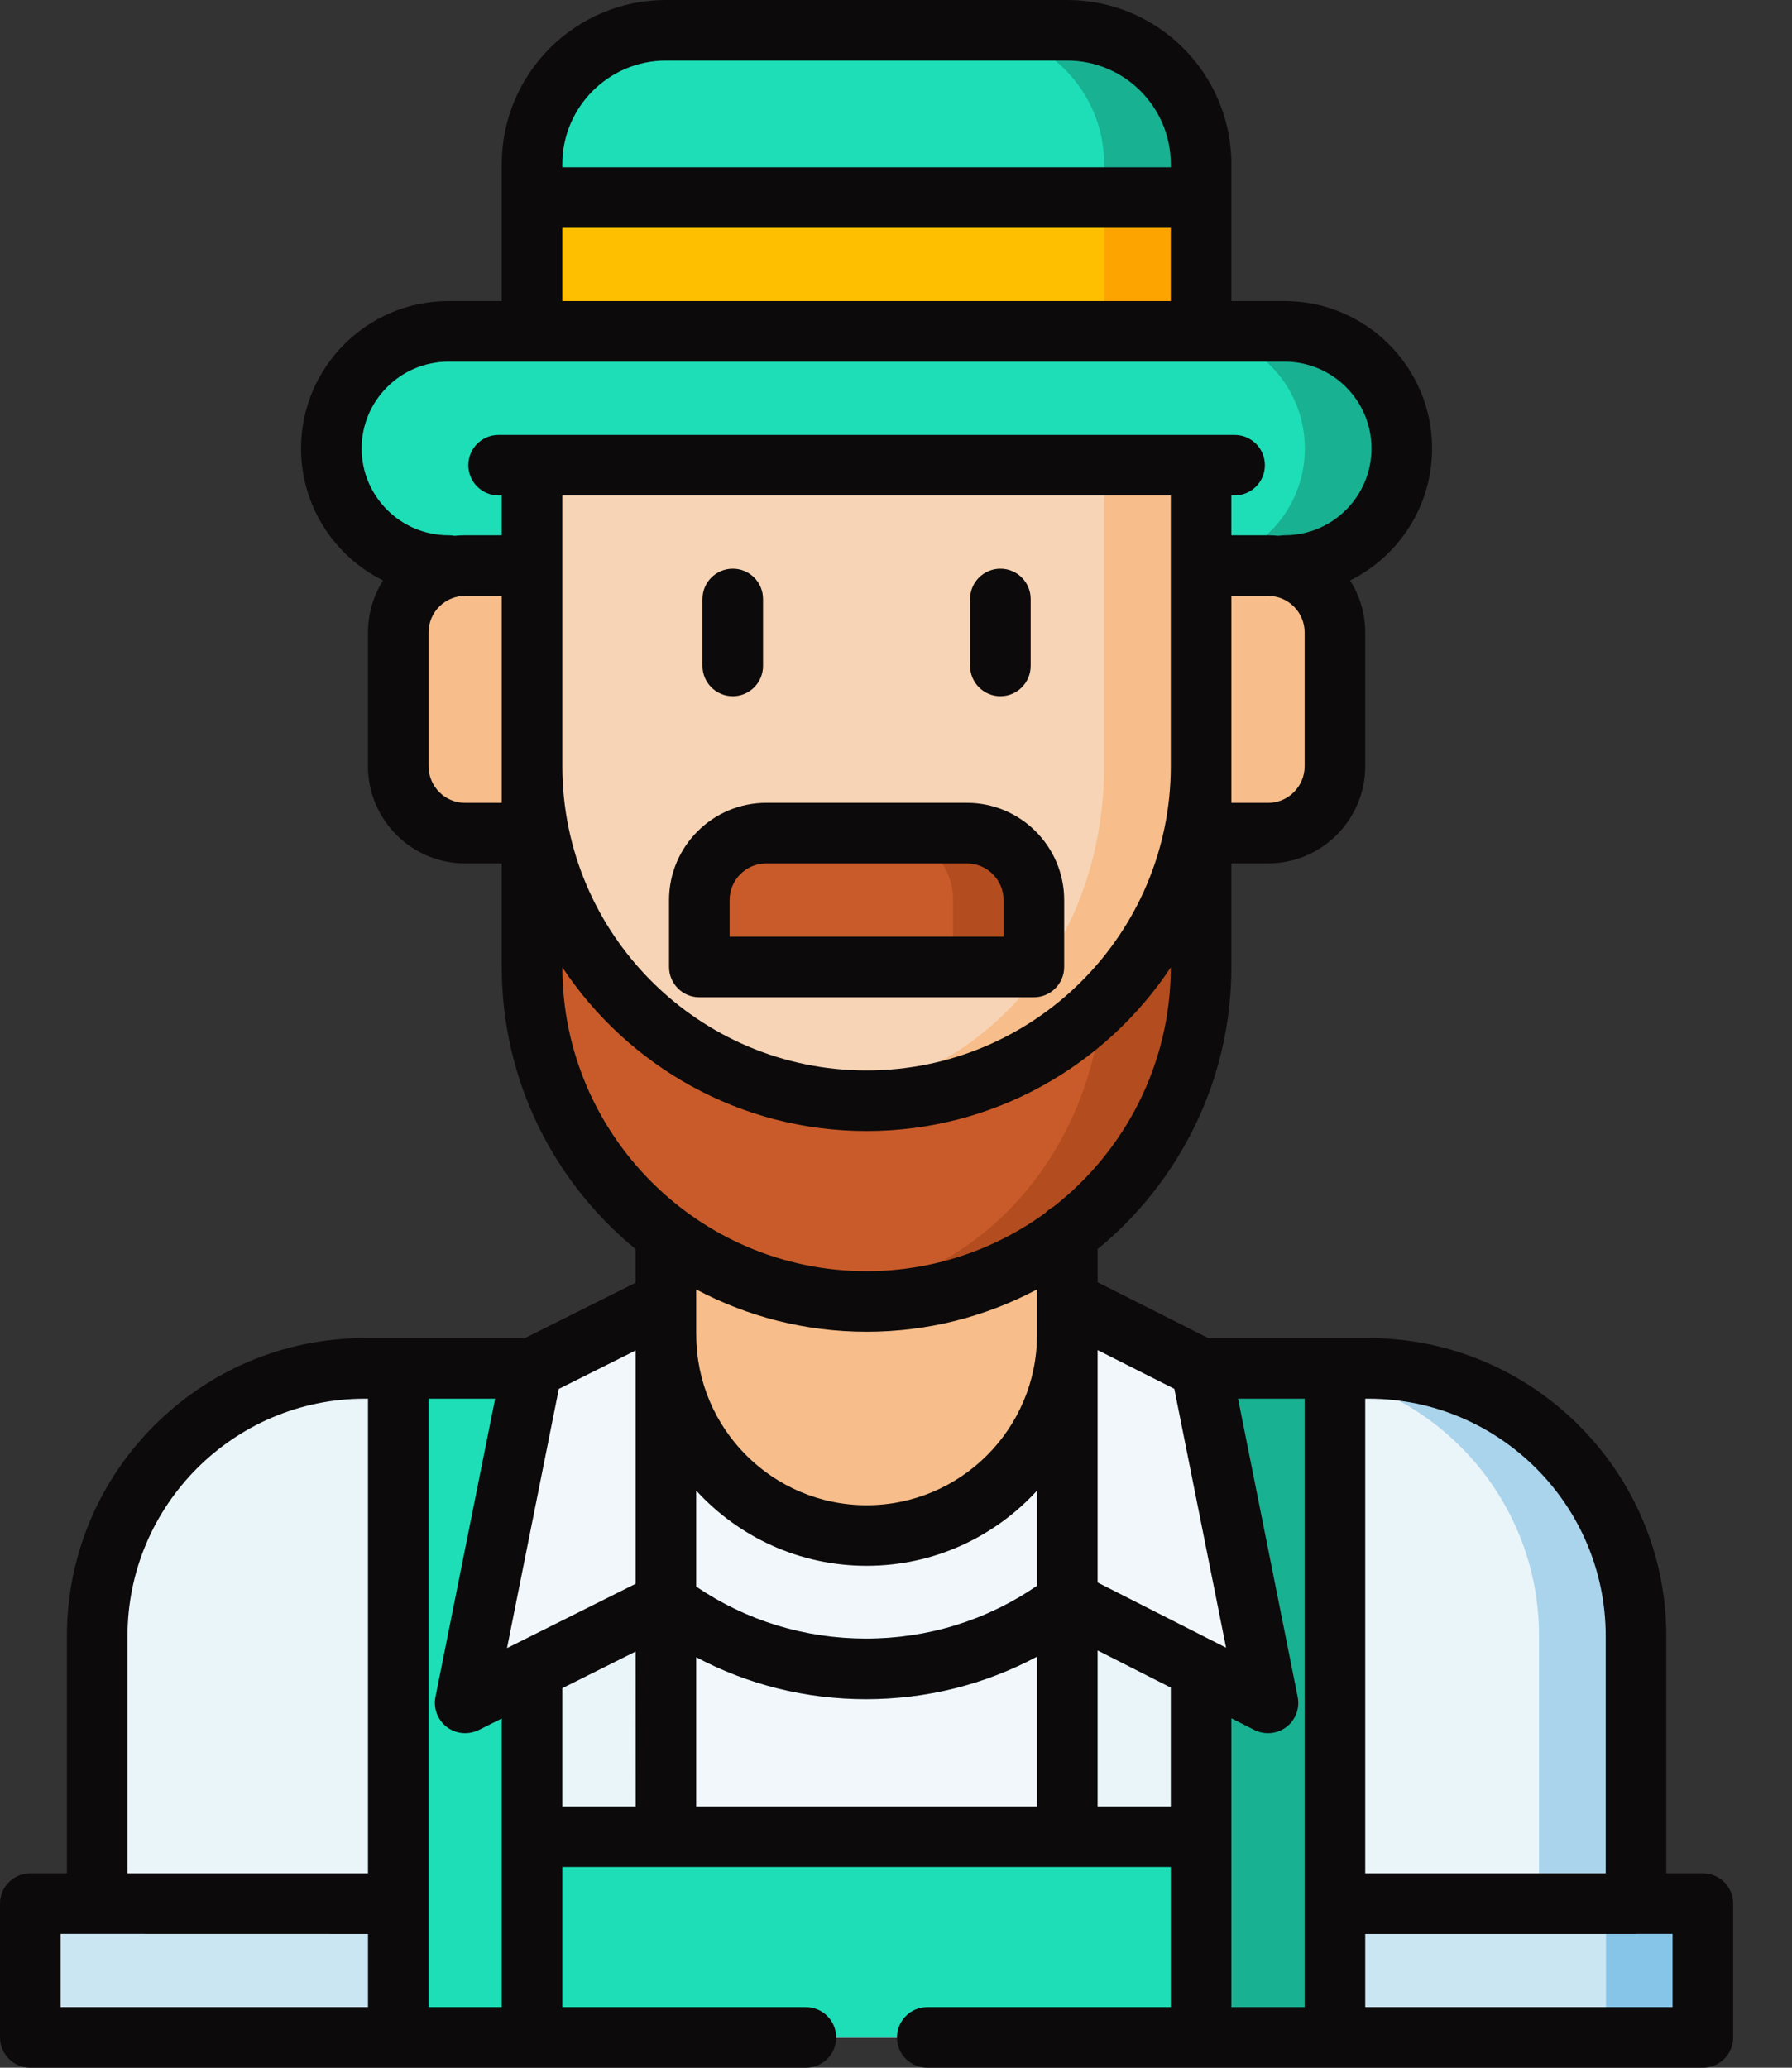<svg width="26" height="30" viewBox="0 0 26 30" fill="none" xmlns="http://www.w3.org/2000/svg">
<rect x="0" y="0" width="26" height="30" fill="#333333" stroke="none"/>
<path d="M17.427 4.808V2.381C17.427 1.309 16.558 0.439 15.486 0.439H9.661C8.589 0.439 7.72 1.309 7.72 2.381V4.808H17.427Z" fill="#1EDEB7"/>
<path d="M17.427 2.381C17.427 1.309 16.558 0.439 15.486 0.439H14.079C15.151 0.439 16.02 1.309 16.02 2.381V4.808H17.427V2.381Z" fill="#18B192"/>
<path d="M7.72 2.866H17.427V5.156H7.72V2.866Z" fill="#FDBF00"/>
<path d="M16.02 2.866H17.427V5.156H16.02V2.866Z" fill="#FDA400"/>
<path d="M19.854 19.854C21.998 19.854 23.736 21.592 23.736 23.736V27.619L19.368 29.561H5.778L1.41 27.619V23.736C1.41 21.592 3.149 19.854 5.293 19.854H19.854Z" fill="#EAF5FA"/>
<path d="M23.736 23.736C23.736 21.592 21.998 19.854 19.854 19.854H18.448C20.591 19.854 22.33 21.592 22.33 23.736V27.619L18.196 29.561H19.368L23.736 27.619V23.736Z" fill="#AAD4EC"/>
<path d="M24.707 27.971V29.209C24.707 29.403 24.55 29.561 24.355 29.561H0.791C0.597 29.561 0.439 29.403 0.439 29.209V27.971C0.439 27.776 0.597 27.619 0.791 27.619H24.355C24.55 27.619 24.707 27.776 24.707 27.971Z" fill="#CBE6F3"/>
<path d="M24.356 27.619H22.949C23.143 27.619 23.301 27.776 23.301 27.971V29.209C23.301 29.403 23.143 29.561 22.949 29.561H24.356C24.55 29.561 24.707 29.403 24.707 29.209V27.971C24.707 27.776 24.55 27.619 24.356 27.619V27.619Z" fill="#87C5E8"/>
<path d="M6.884 26.648H18.263V29.561H6.884V26.648Z" fill="#1EDEB7"/>
<path d="M9.662 16.875H15.502V22.872H9.662V16.875Z" fill="#F7BD8A"/>
<path d="M17.427 8.34V14.029C17.427 16.71 15.254 18.883 12.573 18.883C9.893 18.883 7.72 16.71 7.72 14.029V8.34H17.427Z" fill="#C95B2A"/>
<path d="M16.02 8.34V14.029C16.02 16.511 14.391 18.557 11.987 18.846C12.18 18.869 12.375 18.883 12.573 18.883C15.254 18.883 17.427 16.71 17.427 14.029V8.34H16.02Z" fill="#B34C1E"/>
<path d="M17.427 8.205H18.398C18.933 8.205 19.368 8.64 19.368 9.176V11.117C19.368 11.653 18.933 12.088 18.398 12.088H6.749C6.213 12.088 5.778 11.653 5.778 11.117V9.176C5.778 8.64 6.213 8.205 6.749 8.205H17.427Z" fill="#F7BD8A"/>
<path d="M15.502 26.648V18.883V19.367C15.502 20.975 14.191 22.279 12.574 22.279C10.957 22.279 9.646 20.975 9.646 19.367L9.644 18.883L9.646 26.648L15.502 26.648Z" fill="#F2F7FB"/>
<path d="M15.502 22.795C15.404 22.791 15.304 22.82 15.219 22.884C14.45 23.466 13.533 23.774 12.565 23.774C11.604 23.774 10.692 23.47 9.926 22.895C9.847 22.835 9.754 22.807 9.661 22.807V23.782C10.523 24.352 11.52 24.653 12.565 24.653C13.624 24.653 14.633 24.345 15.502 23.76V22.795Z" fill="#AAD4EC"/>
<path d="M6.506 8.205C5.568 8.205 4.808 7.445 4.808 6.506C4.808 5.568 5.568 4.808 6.506 4.808H18.64C19.578 4.808 20.339 5.568 20.339 6.506C20.339 7.445 19.578 8.205 18.64 8.205H6.506Z" fill="#1EDEB7"/>
<path d="M18.64 4.808H17.234C18.172 4.808 18.932 5.568 18.932 6.506C18.932 7.445 18.172 8.205 17.234 8.205H18.64C19.578 8.205 20.339 7.445 20.339 6.506C20.339 5.568 19.578 4.808 18.64 4.808Z" fill="#18B192"/>
<path d="M17.427 11.117C17.427 13.798 15.254 15.971 12.573 15.971C9.893 15.971 7.72 13.798 7.72 11.117V6.749H17.427V11.117Z" fill="#F7D4B5"/>
<path d="M16.02 6.749V11.117C16.02 13.599 14.391 15.645 11.987 15.934C12.18 15.957 12.375 15.971 12.573 15.971C15.254 15.971 17.427 13.798 17.427 11.117V6.749H16.02Z" fill="#F7BD8A"/>
<path d="M10.146 13.678V13.059C10.146 12.523 10.581 12.088 11.117 12.088H14.029C14.566 12.088 15 12.523 15 13.059V13.678C15 13.872 14.843 14.029 14.649 14.029H10.498C10.304 14.029 10.146 13.872 10.146 13.678V13.678Z" fill="#C95B2A"/>
<path d="M14.029 12.088H12.857C13.394 12.088 13.828 12.523 13.828 13.059V13.678C13.828 13.872 13.671 14.029 13.477 14.029H14.649C14.843 14.029 15 13.872 15 13.678V13.059C15 12.523 14.566 12.088 14.029 12.088V12.088Z" fill="#B34C1E"/>
<path d="M5.778 19.854H7.719V29.561H5.778V19.854Z" fill="#1EDEB7"/>
<path d="M17.427 19.854H19.368V29.561H17.427V19.854Z" fill="#18B192"/>
<path d="M9.661 18.883L7.874 19.777C7.777 19.825 7.707 19.916 7.686 20.022L6.89 24.002C6.833 24.289 7.13 24.517 7.392 24.386L9.661 23.251L9.661 18.883Z" fill="#F2F7FB"/>
<path d="M15.502 18.883L17.274 19.777C17.371 19.825 17.439 19.916 17.46 20.021L18.256 23.997C18.313 24.285 18.014 24.512 17.752 24.38L15.502 23.239L15.502 18.883Z" fill="#F2F7FB"/>
<path d="M14.515 10.101C14.757 10.101 14.954 9.904 14.954 9.661V8.69C14.954 8.448 14.757 8.251 14.515 8.251C14.272 8.251 14.075 8.448 14.075 8.69V9.661C14.075 9.904 14.272 10.101 14.515 10.101Z" fill="#0C0A0B"/>
<path d="M10.632 10.101C10.875 10.101 11.071 9.904 11.071 9.661V8.69C11.071 8.448 10.875 8.251 10.632 8.251C10.389 8.251 10.192 8.448 10.192 8.69V9.661C10.192 9.904 10.389 10.101 10.632 10.101Z" fill="#0C0A0B"/>
<path d="M10.146 14.469H15C15.243 14.469 15.44 14.272 15.44 14.029V13.059C15.44 12.281 14.807 11.648 14.029 11.648H11.117C10.34 11.648 9.707 12.281 9.707 13.059V14.029C9.707 14.272 9.904 14.469 10.146 14.469ZM10.586 13.059C10.586 12.766 10.824 12.527 11.117 12.527H14.029C14.322 12.527 14.561 12.766 14.561 13.059V13.59H10.586V13.059Z" fill="#0C0A0B"/>
<path d="M24.707 27.18H24.176V23.736C24.176 21.353 22.237 19.414 19.854 19.414H19.369C19.369 19.414 19.369 19.414 19.368 19.414C19.367 19.414 19.367 19.414 19.367 19.414L17.531 19.414L15.925 18.604V18.123C17.109 17.151 17.866 15.677 17.866 14.029V12.527H18.398C19.175 12.527 19.808 11.895 19.808 11.117V9.176C19.808 8.899 19.727 8.64 19.588 8.422C20.293 8.072 20.778 7.345 20.778 6.506C20.778 5.327 19.819 4.368 18.64 4.368H17.866L17.866 2.381C17.866 1.068 16.798 0 15.485 0H9.661C8.348 0 7.28 1.068 7.28 2.381L7.28 4.368H6.506C5.327 4.368 4.368 5.327 4.368 6.506C4.368 7.345 4.854 8.072 5.558 8.422C5.42 8.64 5.339 8.899 5.339 9.176V11.117C5.339 11.895 5.972 12.527 6.749 12.527H7.28V14.029C7.28 15.677 8.037 17.151 9.222 18.123V18.611L7.616 19.414H5.782C5.781 19.414 5.78 19.414 5.778 19.414C5.777 19.414 5.776 19.414 5.774 19.414H5.293C2.91 19.414 0.971 21.353 0.971 23.736V27.18H0.439C0.197 27.18 0 27.376 0 27.619V29.561C0 29.803 0.197 30 0.439 30H11.693C11.935 30 12.132 29.803 12.132 29.561C12.132 29.318 11.935 29.121 11.693 29.121H8.159V27.088H9.661H9.662H9.663H15.481C15.482 27.088 15.484 27.088 15.485 27.088C15.487 27.088 15.488 27.088 15.49 27.088H16.987V29.121H13.453C13.211 29.121 13.014 29.318 13.014 29.561C13.014 29.803 13.211 30 13.453 30H24.707C24.95 30 25.146 29.803 25.146 29.561V27.619C25.147 27.376 24.95 27.18 24.707 27.18V27.18ZM23.297 23.736V27.18H19.808V20.293H19.854C21.752 20.293 23.297 21.838 23.297 23.736V23.736ZM15.046 19.368C15.045 20.731 13.937 21.839 12.574 21.839C11.211 21.839 10.102 20.73 10.102 19.367C10.102 19.361 10.101 19.356 10.101 19.35V18.708C10.839 19.1 11.681 19.322 12.573 19.322C13.466 19.322 14.307 19.1 15.046 18.708V19.368H15.046ZM12.574 22.718C13.552 22.718 14.433 22.297 15.046 21.627V23.008C14.314 23.51 13.461 23.774 12.565 23.774C11.676 23.774 10.829 23.514 10.101 23.02L10.101 21.626C10.714 22.297 11.596 22.718 12.574 22.718ZM12.565 24.653C13.443 24.653 14.287 24.441 15.046 24.036V26.209H10.101L10.101 24.044C10.856 24.444 11.694 24.653 12.565 24.653ZM15.925 19.588L17.038 20.15L17.789 23.906L15.925 22.96V19.588H15.925ZM8.159 11.117V8.206C8.159 8.205 8.159 8.205 8.159 8.205C8.159 8.205 8.159 8.205 8.159 8.204V7.188H16.987V11.12C16.985 13.553 15.006 15.531 12.573 15.531C10.139 15.531 8.159 13.551 8.159 11.117C8.159 11.117 8.159 11.117 8.159 11.117V11.117ZM18.929 11.117C18.929 11.41 18.691 11.649 18.398 11.649H17.866V11.124C17.866 11.122 17.866 11.12 17.866 11.117C17.866 11.117 17.866 11.116 17.866 11.115V8.645H18.398C18.691 8.645 18.929 8.883 18.929 9.176V11.117ZM9.661 0.879H15.485C16.314 0.879 16.987 1.553 16.987 2.381V2.427H8.159V2.381C8.159 1.553 8.833 0.879 9.661 0.879V0.879ZM8.159 3.306H16.987V4.368H8.159V3.306ZM6.506 5.247H7.717H7.72H17.427H17.429H18.64C19.335 5.247 19.899 5.812 19.899 6.506C19.899 7.201 19.335 7.766 18.64 7.766C18.61 7.766 18.581 7.769 18.552 7.774C18.502 7.769 18.45 7.766 18.398 7.766H17.866V7.188H17.912C18.155 7.188 18.352 6.992 18.352 6.749C18.352 6.506 18.155 6.31 17.912 6.31H7.234C6.992 6.31 6.795 6.506 6.795 6.749C6.795 6.992 6.992 7.188 7.234 7.188H7.28V7.766H6.749C6.697 7.766 6.645 7.769 6.594 7.774C6.565 7.769 6.536 7.766 6.506 7.766C5.812 7.766 5.247 7.201 5.247 6.506C5.247 5.812 5.812 5.247 6.506 5.247ZM6.749 11.649C6.456 11.649 6.218 11.41 6.218 11.117V9.176C6.218 8.883 6.456 8.645 6.749 8.645H7.28V11.649H6.749V11.649ZM8.159 14.035C9.108 15.465 10.732 16.41 12.573 16.41C14.414 16.41 16.039 15.465 16.987 14.035C16.985 15.445 16.318 16.702 15.284 17.509C15.239 17.532 15.2 17.563 15.165 17.599C14.437 18.129 13.541 18.443 12.573 18.443C10.141 18.443 8.162 16.466 8.159 14.035V14.035ZM9.222 22.979L7.356 23.912L8.108 20.151L9.222 19.594L9.222 22.979ZM1.85 23.736C1.85 21.838 3.394 20.293 5.293 20.293H5.339V27.18H1.85V23.736ZM0.879 28.058H1.41L5.339 28.059V29.121H0.879V28.058ZM6.218 29.121V27.622C6.218 27.621 6.218 27.62 6.218 27.619C6.218 27.617 6.218 27.616 6.218 27.614V20.293H7.184L6.318 24.621C6.285 24.785 6.349 24.954 6.482 25.056C6.56 25.116 6.655 25.146 6.749 25.146C6.816 25.146 6.883 25.131 6.946 25.1L7.28 24.933V29.121H6.218ZM8.159 24.493L9.222 23.962L9.223 26.209H8.159V24.493H8.159ZM15.925 26.209V23.946L16.987 24.485V26.209H15.925ZM17.866 24.93L18.199 25.099C18.262 25.131 18.329 25.146 18.398 25.146C18.492 25.146 18.585 25.116 18.663 25.057C18.797 24.955 18.861 24.786 18.828 24.621L17.963 20.293H18.929V29.121H17.866V24.93ZM24.268 29.121H19.808V28.059H23.736C23.738 28.059 23.741 28.058 23.743 28.058H24.267V29.121H24.268Z" fill="#0C0A0B"/>
</svg>
